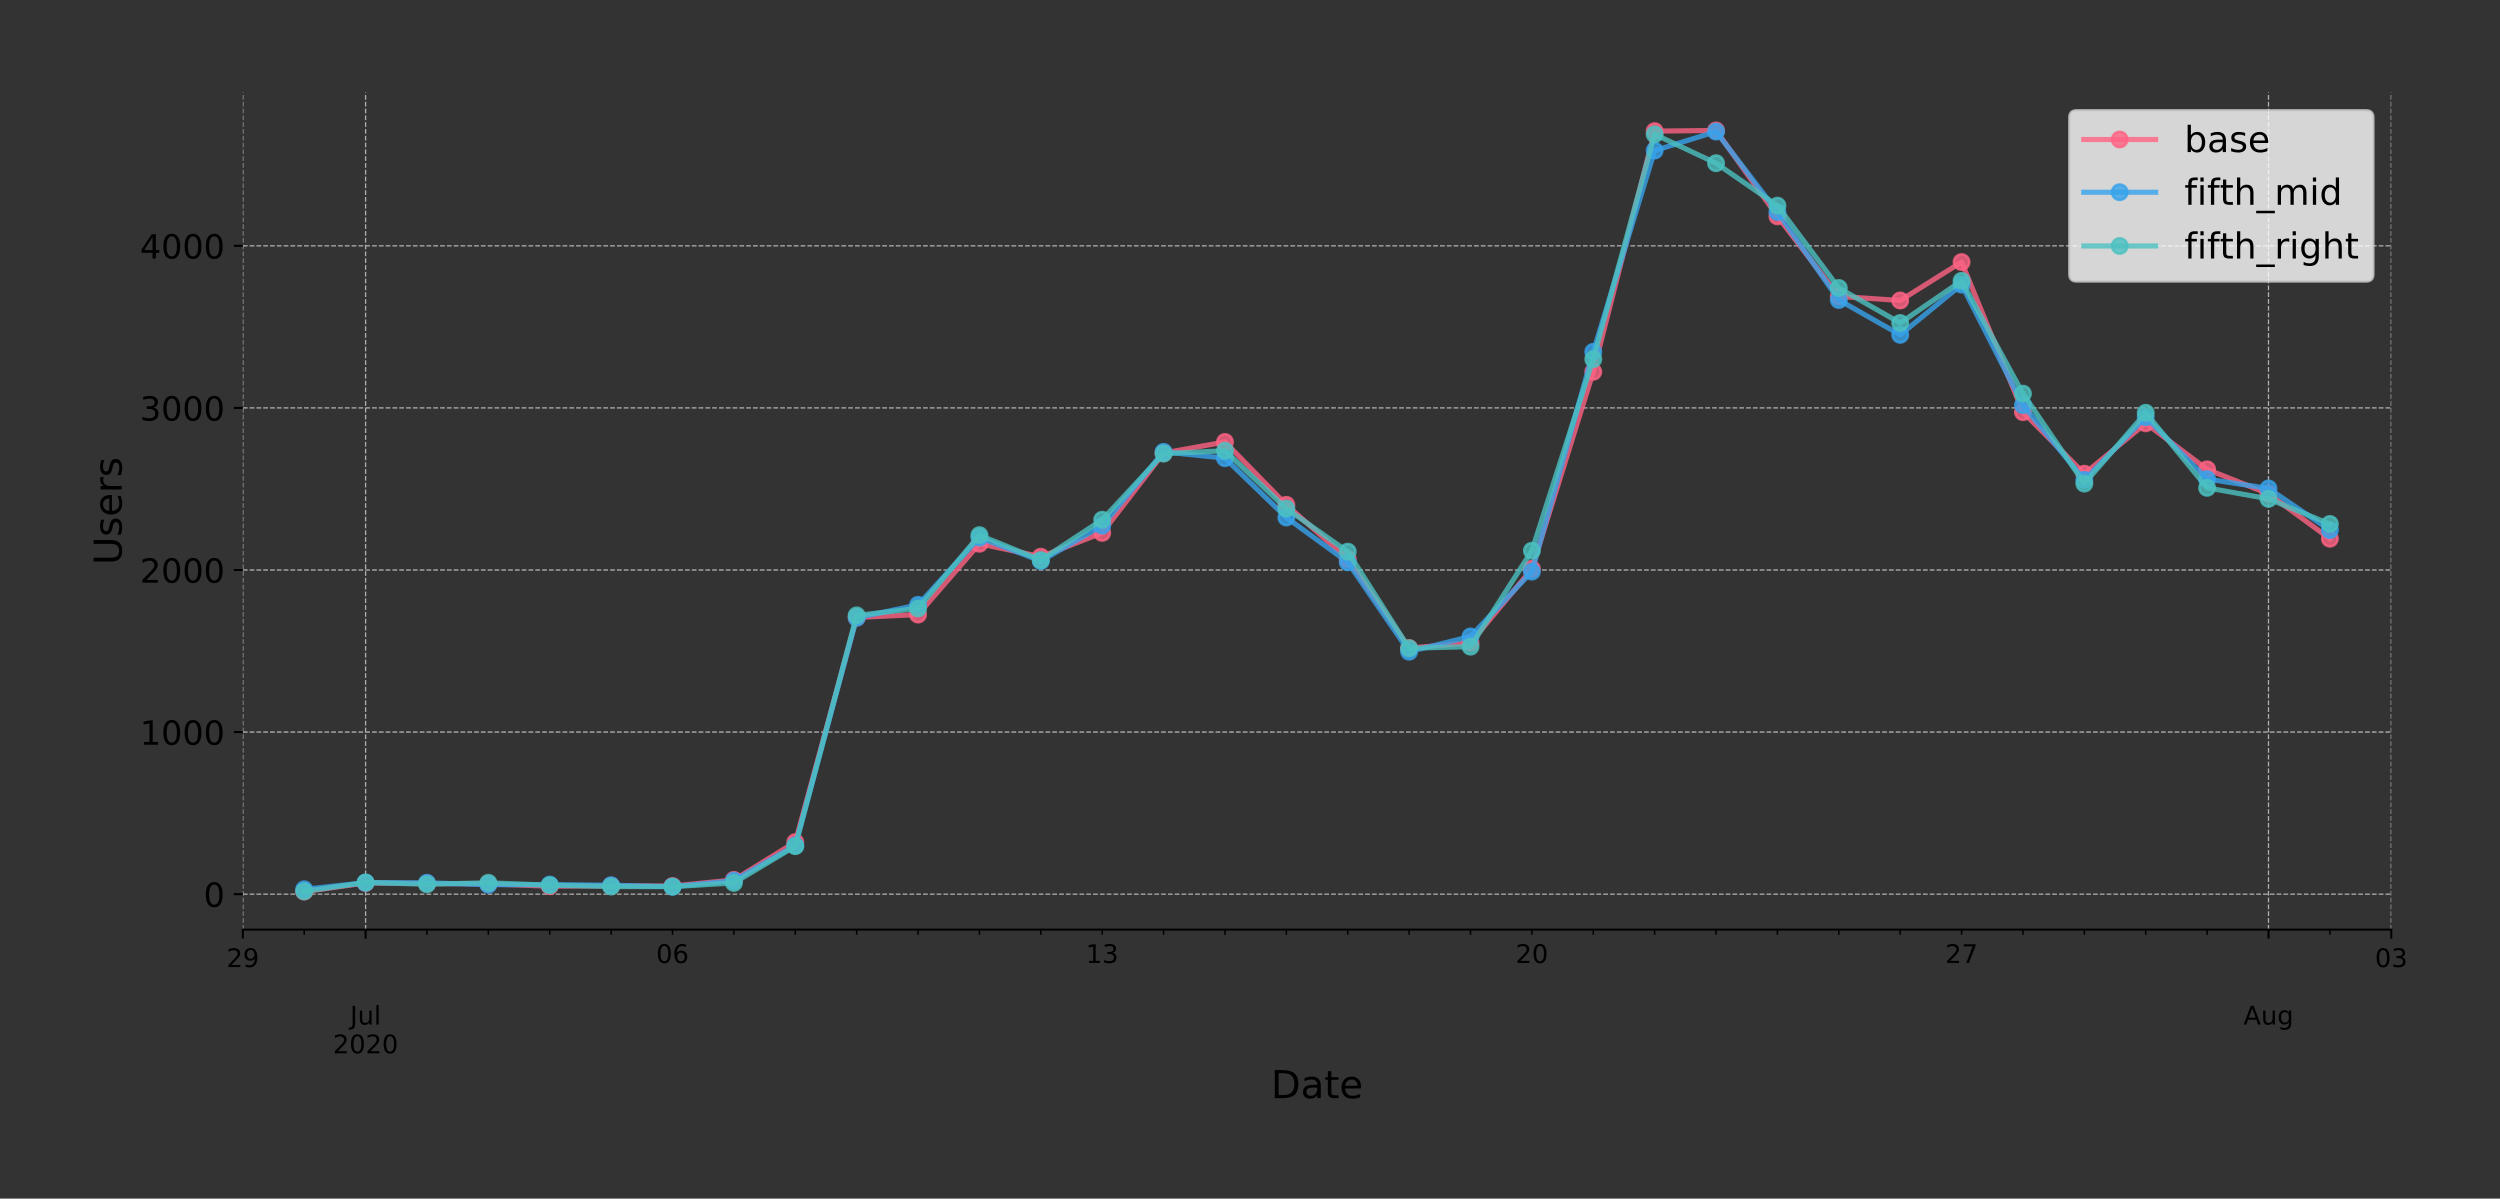 <?xml version="1.0" encoding="utf-8" standalone="no"?>
<!DOCTYPE svg PUBLIC "-//W3C//DTD SVG 1.1//EN"
  "http://www.w3.org/Graphics/SVG/1.1/DTD/svg11.dtd">
<!-- Created with matplotlib (https://matplotlib.org/) -->
<svg height="466.949pt" version="1.1" viewBox="0 0 973.965 466.949" width="973.965pt" xmlns="http://www.w3.org/2000/svg" xmlns:xlink="http://www.w3.org/1999/xlink">
 <rect x="0" y="0" width="973.965" height="466.949" fill="#333333" stroke="none"/>
 <defs>
  <style type="text/css">
*{stroke-linecap:butt;stroke-linejoin:round;}
  </style>
 </defs>
 <g id="figure_1">
  <g id="patch_1">
   <path d="M 0 466.949 
L 973.965 466.949 
L 973.965 0 
L 0 0 
z
" style="fill:none;"/>
  </g>
  <g id="axes_1">
   <g id="patch_2">
    <path d="M 94.602 362.16 
L 931.602 362.16 
L 931.602 36 
L 94.602 36 
z
" style="fill:none;"/>
   </g>
   <g id="matplotlib.axis_1">
    <g id="xtick_1">
     <g id="line2d_1">
      <path clip-path="url(#p061f760176)" d="M 94.602 362.16 
L 94.602 36 
" style="fill:none;stroke:#b0b0b0;stroke-dasharray:1.85,0.8;stroke-dashoffset:0;stroke-width:0.5;"/>
     </g>
     <g id="line2d_2">
      <defs>
       <path d="M 0 0 
L 0 3.5 
" id="m04ab3472c4" style="stroke:#000000;stroke-width:0.8;"/>
      </defs>
      <g>
       <use style="stroke:#000000;stroke-width:0.8;" x="94.602" xlink:href="#m04ab3472c4" y="362.16"/>
      </g>
     </g>
     <g id="text_1">
      <!-- 29 -->
      <defs>
       <path d="M 19.188 8.297 
L 53.609 8.297 
L 53.609 0 
L 7.328 0 
L 7.328 8.297 
Q 12.938 14.109 22.625 23.891 
Q 32.328 33.688 34.812 36.531 
Q 39.547 41.844 41.422 45.531 
Q 43.312 49.219 43.312 52.781 
Q 43.312 58.594 39.234 62.25 
Q 35.156 65.922 28.609 65.922 
Q 23.969 65.922 18.812 64.312 
Q 13.672 62.703 7.812 59.422 
L 7.812 69.391 
Q 13.766 71.781 18.938 73 
Q 24.125 74.219 28.422 74.219 
Q 39.75 74.219 46.484 68.547 
Q 53.219 62.891 53.219 53.422 
Q 53.219 48.922 51.531 44.891 
Q 49.859 40.875 45.406 35.406 
Q 44.188 33.984 37.641 27.219 
Q 31.109 20.453 19.188 8.297 
z
" id="DejaVuSans-50"/>
       <path d="M 10.984 1.516 
L 10.984 10.5 
Q 14.703 8.734 18.5 7.812 
Q 22.312 6.891 25.984 6.891 
Q 35.75 6.891 40.891 13.453 
Q 46.047 20.016 46.781 33.406 
Q 43.953 29.203 39.594 26.953 
Q 35.25 24.703 29.984 24.703 
Q 19.047 24.703 12.672 31.312 
Q 6.297 37.938 6.297 49.422 
Q 6.297 60.641 12.938 67.422 
Q 19.578 74.219 30.609 74.219 
Q 43.266 74.219 49.922 64.516 
Q 56.594 54.828 56.594 36.375 
Q 56.594 19.141 48.406 8.859 
Q 40.234 -1.422 26.422 -1.422 
Q 22.703 -1.422 18.891 -0.688 
Q 15.094 0.047 10.984 1.516 
z
M 30.609 32.422 
Q 37.25 32.422 41.125 36.953 
Q 45.016 41.5 45.016 49.422 
Q 45.016 57.281 41.125 61.844 
Q 37.25 66.406 30.609 66.406 
Q 23.969 66.406 20.094 61.844 
Q 16.219 57.281 16.219 49.422 
Q 16.219 41.5 20.094 36.953 
Q 23.969 32.422 30.609 32.422 
z
" id="DejaVuSans-57"/>
      </defs>
      <g transform="translate(88.24 376.758)scale(0.1 -0.1)">
       <use xlink:href="#DejaVuSans-50"/>
       <use x="63.623" xlink:href="#DejaVuSans-57"/>
      </g>
     </g>
    </g>
    <g id="xtick_2">
     <g id="line2d_3">
      <path clip-path="url(#p061f760176)" d="M 142.431 362.16 
L 142.431 36 
" style="fill:none;stroke:#b0b0b0;stroke-dasharray:1.85,0.8;stroke-dashoffset:0;stroke-width:0.5;"/>
     </g>
     <g id="line2d_4">
      <g>
       <use style="stroke:#000000;stroke-width:0.8;" x="142.431" xlink:href="#m04ab3472c4" y="362.16"/>
      </g>
     </g>
     <g id="text_2">
      <!--  -->
      <g transform="translate(142.431 376.758)scale(0.1 -0.1)"/>
      <!--  -->
      <g transform="translate(142.431 387.956)scale(0.1 -0.1)"/>
      <!-- Jul -->
      <defs>
       <path d="M 9.812 72.906 
L 19.672 72.906 
L 19.672 5.078 
Q 19.672 -8.109 14.672 -14.062 
Q 9.672 -20.016 -1.422 -20.016 
L -5.172 -20.016 
L -5.172 -11.719 
L -2.094 -11.719 
Q 4.438 -11.719 7.125 -8.047 
Q 9.812 -4.391 9.812 5.078 
z
" id="DejaVuSans-74"/>
       <path d="M 8.5 21.578 
L 8.5 54.688 
L 17.484 54.688 
L 17.484 21.922 
Q 17.484 14.156 20.5 10.266 
Q 23.531 6.391 29.594 6.391 
Q 36.859 6.391 41.078 11.031 
Q 45.312 15.672 45.312 23.688 
L 45.312 54.688 
L 54.297 54.688 
L 54.297 0 
L 45.312 0 
L 45.312 8.406 
Q 42.047 3.422 37.719 1 
Q 33.406 -1.422 27.688 -1.422 
Q 18.266 -1.422 13.375 4.438 
Q 8.5 10.297 8.5 21.578 
z
M 31.109 56 
z
" id="DejaVuSans-117"/>
       <path d="M 9.422 75.984 
L 18.406 75.984 
L 18.406 0 
L 9.422 0 
z
" id="DejaVuSans-108"/>
      </defs>
      <g transform="translate(136.398 399.154)scale(0.1 -0.1)">
       <use xlink:href="#DejaVuSans-74"/>
       <use x="29.492" xlink:href="#DejaVuSans-117"/>
       <use x="92.871" xlink:href="#DejaVuSans-108"/>
      </g>
      <!-- 2020 -->
      <defs>
       <path d="M 31.781 66.406 
Q 24.172 66.406 20.328 58.906 
Q 16.5 51.422 16.5 36.375 
Q 16.5 21.391 20.328 13.891 
Q 24.172 6.391 31.781 6.391 
Q 39.453 6.391 43.281 13.891 
Q 47.125 21.391 47.125 36.375 
Q 47.125 51.422 43.281 58.906 
Q 39.453 66.406 31.781 66.406 
z
M 31.781 74.219 
Q 44.047 74.219 50.516 64.516 
Q 56.984 54.828 56.984 36.375 
Q 56.984 17.969 50.516 8.266 
Q 44.047 -1.422 31.781 -1.422 
Q 19.531 -1.422 13.062 8.266 
Q 6.594 17.969 6.594 36.375 
Q 6.594 54.828 13.062 64.516 
Q 19.531 74.219 31.781 74.219 
z
" id="DejaVuSans-48"/>
      </defs>
      <g transform="translate(129.706 410.352)scale(0.1 -0.1)">
       <use xlink:href="#DejaVuSans-50"/>
       <use x="63.623" xlink:href="#DejaVuSans-48"/>
       <use x="127.246" xlink:href="#DejaVuSans-50"/>
       <use x="190.869" xlink:href="#DejaVuSans-48"/>
      </g>
     </g>
    </g>
    <g id="xtick_3">
     <g id="line2d_5">
      <path clip-path="url(#p061f760176)" d="M 883.774 362.16 
L 883.774 36 
" style="fill:none;stroke:#b0b0b0;stroke-dasharray:1.85,0.8;stroke-dashoffset:0;stroke-width:0.5;"/>
     </g>
     <g id="line2d_6">
      <g>
       <use style="stroke:#000000;stroke-width:0.8;" x="883.774" xlink:href="#m04ab3472c4" y="362.16"/>
      </g>
     </g>
     <g id="text_3">
      <!--  -->
      <g transform="translate(883.774 376.758)scale(0.1 -0.1)"/>
      <!--  -->
      <g transform="translate(883.774 387.956)scale(0.1 -0.1)"/>
      <!-- Aug -->
      <defs>
       <path d="M 34.188 63.188 
L 20.797 26.906 
L 47.609 26.906 
z
M 28.609 72.906 
L 39.797 72.906 
L 67.578 0 
L 57.328 0 
L 50.688 18.703 
L 17.828 18.703 
L 11.188 0 
L 0.781 0 
z
" id="DejaVuSans-65"/>
       <path d="M 45.406 27.984 
Q 45.406 37.75 41.375 43.109 
Q 37.359 48.484 30.078 48.484 
Q 22.859 48.484 18.828 43.109 
Q 14.797 37.75 14.797 27.984 
Q 14.797 18.266 18.828 12.891 
Q 22.859 7.516 30.078 7.516 
Q 37.359 7.516 41.375 12.891 
Q 45.406 18.266 45.406 27.984 
z
M 54.391 6.781 
Q 54.391 -7.172 48.188 -13.984 
Q 42 -20.797 29.203 -20.797 
Q 24.469 -20.797 20.266 -20.094 
Q 16.062 -19.391 12.109 -17.922 
L 12.109 -9.188 
Q 16.062 -11.328 19.922 -12.344 
Q 23.781 -13.375 27.781 -13.375 
Q 36.625 -13.375 41.016 -8.766 
Q 45.406 -4.156 45.406 5.172 
L 45.406 9.625 
Q 42.625 4.781 38.281 2.391 
Q 33.938 0 27.875 0 
Q 17.828 0 11.672 7.656 
Q 5.516 15.328 5.516 27.984 
Q 5.516 40.672 11.672 48.328 
Q 17.828 56 27.875 56 
Q 33.938 56 38.281 53.609 
Q 42.625 51.219 45.406 46.391 
L 45.406 54.688 
L 54.391 54.688 
z
" id="DejaVuSans-103"/>
      </defs>
      <g transform="translate(874.01 399.154)scale(0.1 -0.1)">
       <use xlink:href="#DejaVuSans-65"/>
       <use x="68.408" xlink:href="#DejaVuSans-117"/>
       <use x="131.787" xlink:href="#DejaVuSans-103"/>
      </g>
     </g>
    </g>
    <g id="xtick_4">
     <g id="line2d_7">
      <path clip-path="url(#p061f760176)" d="M 931.602 362.16 
L 931.602 36 
" style="fill:none;stroke:#b0b0b0;stroke-dasharray:1.85,0.8;stroke-dashoffset:0;stroke-width:0.5;"/>
     </g>
     <g id="line2d_8">
      <g>
       <use style="stroke:#000000;stroke-width:0.8;" x="931.602" xlink:href="#m04ab3472c4" y="362.16"/>
      </g>
     </g>
     <g id="text_4">
      <!-- 03 -->
      <defs>
       <path d="M 40.578 39.312 
Q 47.656 37.797 51.625 33 
Q 55.609 28.219 55.609 21.188 
Q 55.609 10.406 48.188 4.484 
Q 40.766 -1.422 27.094 -1.422 
Q 22.516 -1.422 17.656 -0.516 
Q 12.797 0.391 7.625 2.203 
L 7.625 11.719 
Q 11.719 9.328 16.594 8.109 
Q 21.484 6.891 26.812 6.891 
Q 36.078 6.891 40.938 10.547 
Q 45.797 14.203 45.797 21.188 
Q 45.797 27.641 41.281 31.266 
Q 36.766 34.906 28.719 34.906 
L 20.219 34.906 
L 20.219 43.016 
L 29.109 43.016 
Q 36.375 43.016 40.234 45.922 
Q 44.094 48.828 44.094 54.297 
Q 44.094 59.906 40.109 62.906 
Q 36.141 65.922 28.719 65.922 
Q 24.656 65.922 20.016 65.031 
Q 15.375 64.156 9.812 62.312 
L 9.812 71.094 
Q 15.438 72.656 20.344 73.438 
Q 25.25 74.219 29.594 74.219 
Q 40.828 74.219 47.359 69.109 
Q 53.906 64.016 53.906 55.328 
Q 53.906 49.266 50.438 45.094 
Q 46.969 40.922 40.578 39.312 
z
" id="DejaVuSans-51"/>
      </defs>
      <g transform="translate(925.24 376.758)scale(0.1 -0.1)">
       <use xlink:href="#DejaVuSans-48"/>
       <use x="63.623" xlink:href="#DejaVuSans-51"/>
      </g>
     </g>
    </g>
    <g id="xtick_5">
     <g id="line2d_9">
      <defs>
       <path d="M 0 0 
L 0 2 
" id="m3098c737d5" style="stroke:#000000;stroke-width:0.6;"/>
      </defs>
      <g>
       <use style="stroke:#000000;stroke-width:0.6;" x="118.516" xlink:href="#m3098c737d5" y="362.16"/>
      </g>
     </g>
    </g>
    <g id="xtick_6">
     <g id="line2d_10">
      <g>
       <use style="stroke:#000000;stroke-width:0.6;" x="166.345" xlink:href="#m3098c737d5" y="362.16"/>
      </g>
     </g>
    </g>
    <g id="xtick_7">
     <g id="line2d_11">
      <g>
       <use style="stroke:#000000;stroke-width:0.6;" x="190.259" xlink:href="#m3098c737d5" y="362.16"/>
      </g>
     </g>
    </g>
    <g id="xtick_8">
     <g id="line2d_12">
      <g>
       <use style="stroke:#000000;stroke-width:0.6;" x="214.174" xlink:href="#m3098c737d5" y="362.16"/>
      </g>
     </g>
    </g>
    <g id="xtick_9">
     <g id="line2d_13">
      <g>
       <use style="stroke:#000000;stroke-width:0.6;" x="238.088" xlink:href="#m3098c737d5" y="362.16"/>
      </g>
     </g>
    </g>
    <g id="xtick_10">
     <g id="line2d_14">
      <g>
       <use style="stroke:#000000;stroke-width:0.6;" x="262.002" xlink:href="#m3098c737d5" y="362.16"/>
      </g>
     </g>
     <g id="text_5">
      <!-- 06 -->
      <defs>
       <path d="M 33.016 40.375 
Q 26.375 40.375 22.484 35.828 
Q 18.609 31.297 18.609 23.391 
Q 18.609 15.531 22.484 10.953 
Q 26.375 6.391 33.016 6.391 
Q 39.656 6.391 43.531 10.953 
Q 47.406 15.531 47.406 23.391 
Q 47.406 31.297 43.531 35.828 
Q 39.656 40.375 33.016 40.375 
z
M 52.594 71.297 
L 52.594 62.312 
Q 48.875 64.062 45.094 64.984 
Q 41.312 65.922 37.594 65.922 
Q 27.828 65.922 22.672 59.328 
Q 17.531 52.734 16.797 39.406 
Q 19.672 43.656 24.016 45.922 
Q 28.375 48.188 33.594 48.188 
Q 44.578 48.188 50.953 41.516 
Q 57.328 34.859 57.328 23.391 
Q 57.328 12.156 50.688 5.359 
Q 44.047 -1.422 33.016 -1.422 
Q 20.359 -1.422 13.672 8.266 
Q 6.984 17.969 6.984 36.375 
Q 6.984 53.656 15.188 63.938 
Q 23.391 74.219 37.203 74.219 
Q 40.922 74.219 44.703 73.484 
Q 48.484 72.75 52.594 71.297 
z
" id="DejaVuSans-54"/>
      </defs>
      <g transform="translate(255.64 375.158)scale(0.1 -0.1)">
       <use xlink:href="#DejaVuSans-48"/>
       <use x="63.623" xlink:href="#DejaVuSans-54"/>
      </g>
     </g>
    </g>
    <g id="xtick_11">
     <g id="line2d_15">
      <g>
       <use style="stroke:#000000;stroke-width:0.6;" x="285.916" xlink:href="#m3098c737d5" y="362.16"/>
      </g>
     </g>
    </g>
    <g id="xtick_12">
     <g id="line2d_16">
      <g>
       <use style="stroke:#000000;stroke-width:0.6;" x="309.831" xlink:href="#m3098c737d5" y="362.16"/>
      </g>
     </g>
    </g>
    <g id="xtick_13">
     <g id="line2d_17">
      <g>
       <use style="stroke:#000000;stroke-width:0.6;" x="333.745" xlink:href="#m3098c737d5" y="362.16"/>
      </g>
     </g>
    </g>
    <g id="xtick_14">
     <g id="line2d_18">
      <g>
       <use style="stroke:#000000;stroke-width:0.6;" x="357.659" xlink:href="#m3098c737d5" y="362.16"/>
      </g>
     </g>
    </g>
    <g id="xtick_15">
     <g id="line2d_19">
      <g>
       <use style="stroke:#000000;stroke-width:0.6;" x="381.574" xlink:href="#m3098c737d5" y="362.16"/>
      </g>
     </g>
    </g>
    <g id="xtick_16">
     <g id="line2d_20">
      <g>
       <use style="stroke:#000000;stroke-width:0.6;" x="405.488" xlink:href="#m3098c737d5" y="362.16"/>
      </g>
     </g>
    </g>
    <g id="xtick_17">
     <g id="line2d_21">
      <g>
       <use style="stroke:#000000;stroke-width:0.6;" x="429.402" xlink:href="#m3098c737d5" y="362.16"/>
      </g>
     </g>
     <g id="text_6">
      <!-- 13 -->
      <defs>
       <path d="M 12.406 8.297 
L 28.516 8.297 
L 28.516 63.922 
L 10.984 60.406 
L 10.984 69.391 
L 28.422 72.906 
L 38.281 72.906 
L 38.281 8.297 
L 54.391 8.297 
L 54.391 0 
L 12.406 0 
z
" id="DejaVuSans-49"/>
      </defs>
      <g transform="translate(423.04 375.158)scale(0.1 -0.1)">
       <use xlink:href="#DejaVuSans-49"/>
       <use x="63.623" xlink:href="#DejaVuSans-51"/>
      </g>
     </g>
    </g>
    <g id="xtick_18">
     <g id="line2d_22">
      <g>
       <use style="stroke:#000000;stroke-width:0.6;" x="453.316" xlink:href="#m3098c737d5" y="362.16"/>
      </g>
     </g>
    </g>
    <g id="xtick_19">
     <g id="line2d_23">
      <g>
       <use style="stroke:#000000;stroke-width:0.6;" x="477.231" xlink:href="#m3098c737d5" y="362.16"/>
      </g>
     </g>
    </g>
    <g id="xtick_20">
     <g id="line2d_24">
      <g>
       <use style="stroke:#000000;stroke-width:0.6;" x="501.145" xlink:href="#m3098c737d5" y="362.16"/>
      </g>
     </g>
    </g>
    <g id="xtick_21">
     <g id="line2d_25">
      <g>
       <use style="stroke:#000000;stroke-width:0.6;" x="525.059" xlink:href="#m3098c737d5" y="362.16"/>
      </g>
     </g>
    </g>
    <g id="xtick_22">
     <g id="line2d_26">
      <g>
       <use style="stroke:#000000;stroke-width:0.6;" x="548.974" xlink:href="#m3098c737d5" y="362.16"/>
      </g>
     </g>
    </g>
    <g id="xtick_23">
     <g id="line2d_27">
      <g>
       <use style="stroke:#000000;stroke-width:0.6;" x="572.888" xlink:href="#m3098c737d5" y="362.16"/>
      </g>
     </g>
    </g>
    <g id="xtick_24">
     <g id="line2d_28">
      <g>
       <use style="stroke:#000000;stroke-width:0.6;" x="596.802" xlink:href="#m3098c737d5" y="362.16"/>
      </g>
     </g>
     <g id="text_7">
      <!-- 20 -->
      <g transform="translate(590.44 375.158)scale(0.1 -0.1)">
       <use xlink:href="#DejaVuSans-50"/>
       <use x="63.623" xlink:href="#DejaVuSans-48"/>
      </g>
     </g>
    </g>
    <g id="xtick_25">
     <g id="line2d_29">
      <g>
       <use style="stroke:#000000;stroke-width:0.6;" x="620.716" xlink:href="#m3098c737d5" y="362.16"/>
      </g>
     </g>
    </g>
    <g id="xtick_26">
     <g id="line2d_30">
      <g>
       <use style="stroke:#000000;stroke-width:0.6;" x="644.631" xlink:href="#m3098c737d5" y="362.16"/>
      </g>
     </g>
    </g>
    <g id="xtick_27">
     <g id="line2d_31">
      <g>
       <use style="stroke:#000000;stroke-width:0.6;" x="668.545" xlink:href="#m3098c737d5" y="362.16"/>
      </g>
     </g>
    </g>
    <g id="xtick_28">
     <g id="line2d_32">
      <g>
       <use style="stroke:#000000;stroke-width:0.6;" x="692.459" xlink:href="#m3098c737d5" y="362.16"/>
      </g>
     </g>
    </g>
    <g id="xtick_29">
     <g id="line2d_33">
      <g>
       <use style="stroke:#000000;stroke-width:0.6;" x="716.374" xlink:href="#m3098c737d5" y="362.16"/>
      </g>
     </g>
    </g>
    <g id="xtick_30">
     <g id="line2d_34">
      <g>
       <use style="stroke:#000000;stroke-width:0.6;" x="740.288" xlink:href="#m3098c737d5" y="362.16"/>
      </g>
     </g>
    </g>
    <g id="xtick_31">
     <g id="line2d_35">
      <g>
       <use style="stroke:#000000;stroke-width:0.6;" x="764.202" xlink:href="#m3098c737d5" y="362.16"/>
      </g>
     </g>
     <g id="text_8">
      <!-- 27 -->
      <defs>
       <path d="M 8.203 72.906 
L 55.078 72.906 
L 55.078 68.703 
L 28.609 0 
L 18.312 0 
L 43.219 64.594 
L 8.203 64.594 
z
" id="DejaVuSans-55"/>
      </defs>
      <g transform="translate(757.84 375.158)scale(0.1 -0.1)">
       <use xlink:href="#DejaVuSans-50"/>
       <use x="63.623" xlink:href="#DejaVuSans-55"/>
      </g>
     </g>
    </g>
    <g id="xtick_32">
     <g id="line2d_36">
      <g>
       <use style="stroke:#000000;stroke-width:0.6;" x="788.116" xlink:href="#m3098c737d5" y="362.16"/>
      </g>
     </g>
    </g>
    <g id="xtick_33">
     <g id="line2d_37">
      <g>
       <use style="stroke:#000000;stroke-width:0.6;" x="812.031" xlink:href="#m3098c737d5" y="362.16"/>
      </g>
     </g>
    </g>
    <g id="xtick_34">
     <g id="line2d_38">
      <g>
       <use style="stroke:#000000;stroke-width:0.6;" x="835.945" xlink:href="#m3098c737d5" y="362.16"/>
      </g>
     </g>
    </g>
    <g id="xtick_35">
     <g id="line2d_39">
      <g>
       <use style="stroke:#000000;stroke-width:0.6;" x="859.859" xlink:href="#m3098c737d5" y="362.16"/>
      </g>
     </g>
    </g>
    <g id="xtick_36">
     <g id="line2d_40">
      <g>
       <use style="stroke:#000000;stroke-width:0.6;" x="907.688" xlink:href="#m3098c737d5" y="362.16"/>
      </g>
     </g>
    </g>
    <g id="text_9">
     <!-- Date -->
     <defs>
      <path d="M 19.672 64.797 
L 19.672 8.109 
L 31.594 8.109 
Q 46.688 8.109 53.688 14.938 
Q 60.688 21.781 60.688 36.531 
Q 60.688 51.172 53.688 57.984 
Q 46.688 64.797 31.594 64.797 
z
M 9.812 72.906 
L 30.078 72.906 
Q 51.266 72.906 61.172 64.094 
Q 71.094 55.281 71.094 36.531 
Q 71.094 17.672 61.125 8.828 
Q 51.172 0 30.078 0 
L 9.812 0 
z
" id="DejaVuSans-68"/>
      <path d="M 34.281 27.484 
Q 23.391 27.484 19.188 25 
Q 14.984 22.516 14.984 16.5 
Q 14.984 11.719 18.141 8.906 
Q 21.297 6.109 26.703 6.109 
Q 34.188 6.109 38.703 11.406 
Q 43.219 16.703 43.219 25.484 
L 43.219 27.484 
z
M 52.203 31.203 
L 52.203 0 
L 43.219 0 
L 43.219 8.297 
Q 40.141 3.328 35.547 0.953 
Q 30.953 -1.422 24.312 -1.422 
Q 15.922 -1.422 10.953 3.297 
Q 6 8.016 6 15.922 
Q 6 25.141 12.172 29.828 
Q 18.359 34.516 30.609 34.516 
L 43.219 34.516 
L 43.219 35.406 
Q 43.219 41.609 39.141 45 
Q 35.062 48.391 27.688 48.391 
Q 23 48.391 18.547 47.266 
Q 14.109 46.141 10.016 43.891 
L 10.016 52.203 
Q 14.938 54.109 19.578 55.047 
Q 24.219 56 28.609 56 
Q 40.484 56 46.344 49.844 
Q 52.203 43.703 52.203 31.203 
z
" id="DejaVuSans-97"/>
      <path d="M 18.312 70.219 
L 18.312 54.688 
L 36.812 54.688 
L 36.812 47.703 
L 18.312 47.703 
L 18.312 18.016 
Q 18.312 11.328 20.141 9.422 
Q 21.969 7.516 27.594 7.516 
L 36.812 7.516 
L 36.812 0 
L 27.594 0 
Q 17.188 0 13.234 3.875 
Q 9.281 7.766 9.281 18.016 
L 9.281 47.703 
L 2.688 47.703 
L 2.688 54.688 
L 9.281 54.688 
L 9.281 70.219 
z
" id="DejaVuSans-116"/>
      <path d="M 56.203 29.594 
L 56.203 25.203 
L 14.891 25.203 
Q 15.484 15.922 20.484 11.062 
Q 25.484 6.203 34.422 6.203 
Q 39.594 6.203 44.453 7.469 
Q 49.312 8.734 54.109 11.281 
L 54.109 2.781 
Q 49.266 0.734 44.188 -0.344 
Q 39.109 -1.422 33.891 -1.422 
Q 20.797 -1.422 13.156 6.188 
Q 5.516 13.812 5.516 26.812 
Q 5.516 40.234 12.766 48.109 
Q 20.016 56 32.328 56 
Q 43.359 56 49.781 48.891 
Q 56.203 41.797 56.203 29.594 
z
M 47.219 32.234 
Q 47.125 39.594 43.094 43.984 
Q 39.062 48.391 32.422 48.391 
Q 24.906 48.391 20.391 44.141 
Q 15.875 39.891 15.188 32.172 
z
" id="DejaVuSans-101"/>
     </defs>
     <g transform="translate(495.176 427.829)scale(0.15 -0.15)">
      <use xlink:href="#DejaVuSans-68"/>
      <use x="77.002" xlink:href="#DejaVuSans-97"/>
      <use x="138.281" xlink:href="#DejaVuSans-116"/>
      <use x="177.49" xlink:href="#DejaVuSans-101"/>
     </g>
    </g>
   </g>
   <g id="matplotlib.axis_2">
    <g id="ytick_1">
     <g id="line2d_41">
      <path clip-path="url(#p061f760176)" d="M 94.602 348.345 
L 931.602 348.345 
" style="fill:none;stroke:#b0b0b0;stroke-dasharray:1.85,0.8;stroke-dashoffset:0;stroke-width:0.5;"/>
     </g>
     <g id="line2d_42">
      <defs>
       <path d="M 0 0 
L -3.5 0 
" id="m658f78eb5c" style="stroke:#000000;stroke-width:0.8;"/>
      </defs>
      <g>
       <use style="stroke:#000000;stroke-width:0.8;" x="94.602" xlink:href="#m658f78eb5c" y="348.345"/>
      </g>
     </g>
     <g id="text_10">
      <!-- 0 -->
      <g transform="translate(79.331 353.284)scale(0.13 -0.13)">
       <use xlink:href="#DejaVuSans-48"/>
      </g>
     </g>
    </g>
    <g id="ytick_2">
     <g id="line2d_43">
      <path clip-path="url(#p061f760176)" d="M 94.602 285.204 
L 931.602 285.204 
" style="fill:none;stroke:#b0b0b0;stroke-dasharray:1.85,0.8;stroke-dashoffset:0;stroke-width:0.5;"/>
     </g>
     <g id="line2d_44">
      <g>
       <use style="stroke:#000000;stroke-width:0.8;" x="94.602" xlink:href="#m658f78eb5c" y="285.204"/>
      </g>
     </g>
     <g id="text_11">
      <!-- 1000 -->
      <g transform="translate(54.517 290.143)scale(0.13 -0.13)">
       <use xlink:href="#DejaVuSans-49"/>
       <use x="63.623" xlink:href="#DejaVuSans-48"/>
       <use x="127.246" xlink:href="#DejaVuSans-48"/>
       <use x="190.869" xlink:href="#DejaVuSans-48"/>
      </g>
     </g>
    </g>
    <g id="ytick_3">
     <g id="line2d_45">
      <path clip-path="url(#p061f760176)" d="M 94.602 222.063 
L 931.602 222.063 
" style="fill:none;stroke:#b0b0b0;stroke-dasharray:1.85,0.8;stroke-dashoffset:0;stroke-width:0.5;"/>
     </g>
     <g id="line2d_46">
      <g>
       <use style="stroke:#000000;stroke-width:0.8;" x="94.602" xlink:href="#m658f78eb5c" y="222.063"/>
      </g>
     </g>
     <g id="text_12">
      <!-- 2000 -->
      <g transform="translate(54.517 227.002)scale(0.13 -0.13)">
       <use xlink:href="#DejaVuSans-50"/>
       <use x="63.623" xlink:href="#DejaVuSans-48"/>
       <use x="127.246" xlink:href="#DejaVuSans-48"/>
       <use x="190.869" xlink:href="#DejaVuSans-48"/>
      </g>
     </g>
    </g>
    <g id="ytick_4">
     <g id="line2d_47">
      <path clip-path="url(#p061f760176)" d="M 94.602 158.922 
L 931.602 158.922 
" style="fill:none;stroke:#b0b0b0;stroke-dasharray:1.85,0.8;stroke-dashoffset:0;stroke-width:0.5;"/>
     </g>
     <g id="line2d_48">
      <g>
       <use style="stroke:#000000;stroke-width:0.8;" x="94.602" xlink:href="#m658f78eb5c" y="158.922"/>
      </g>
     </g>
     <g id="text_13">
      <!-- 3000 -->
      <g transform="translate(54.517 163.861)scale(0.13 -0.13)">
       <use xlink:href="#DejaVuSans-51"/>
       <use x="63.623" xlink:href="#DejaVuSans-48"/>
       <use x="127.246" xlink:href="#DejaVuSans-48"/>
       <use x="190.869" xlink:href="#DejaVuSans-48"/>
      </g>
     </g>
    </g>
    <g id="ytick_5">
     <g id="line2d_49">
      <path clip-path="url(#p061f760176)" d="M 94.602 95.782 
L 931.602 95.782 
" style="fill:none;stroke:#b0b0b0;stroke-dasharray:1.85,0.8;stroke-dashoffset:0;stroke-width:0.5;"/>
     </g>
     <g id="line2d_50">
      <g>
       <use style="stroke:#000000;stroke-width:0.8;" x="94.602" xlink:href="#m658f78eb5c" y="95.782"/>
      </g>
     </g>
     <g id="text_14">
      <!-- 4000 -->
      <defs>
       <path d="M 37.797 64.312 
L 12.891 25.391 
L 37.797 25.391 
z
M 35.203 72.906 
L 47.609 72.906 
L 47.609 25.391 
L 58.016 25.391 
L 58.016 17.188 
L 47.609 17.188 
L 47.609 0 
L 37.797 0 
L 37.797 17.188 
L 4.891 17.188 
L 4.891 26.703 
z
" id="DejaVuSans-52"/>
      </defs>
      <g transform="translate(54.517 100.721)scale(0.13 -0.13)">
       <use xlink:href="#DejaVuSans-52"/>
       <use x="63.623" xlink:href="#DejaVuSans-48"/>
       <use x="127.246" xlink:href="#DejaVuSans-48"/>
       <use x="190.869" xlink:href="#DejaVuSans-48"/>
      </g>
     </g>
    </g>
    <g id="text_15">
     <!-- Users -->
     <defs>
      <path d="M 8.688 72.906 
L 18.609 72.906 
L 18.609 28.609 
Q 18.609 16.891 22.844 11.734 
Q 27.094 6.594 36.625 6.594 
Q 46.094 6.594 50.344 11.734 
Q 54.594 16.891 54.594 28.609 
L 54.594 72.906 
L 64.5 72.906 
L 64.5 27.391 
Q 64.5 13.141 57.438 5.859 
Q 50.391 -1.422 36.625 -1.422 
Q 22.797 -1.422 15.734 5.859 
Q 8.688 13.141 8.688 27.391 
z
" id="DejaVuSans-85"/>
      <path d="M 44.281 53.078 
L 44.281 44.578 
Q 40.484 46.531 36.375 47.5 
Q 32.281 48.484 27.875 48.484 
Q 21.188 48.484 17.844 46.438 
Q 14.5 44.391 14.5 40.281 
Q 14.5 37.156 16.891 35.375 
Q 19.281 33.594 26.516 31.984 
L 29.594 31.297 
Q 39.156 29.25 43.188 25.516 
Q 47.219 21.781 47.219 15.094 
Q 47.219 7.469 41.188 3.016 
Q 35.156 -1.422 24.609 -1.422 
Q 20.219 -1.422 15.453 -0.562 
Q 10.688 0.297 5.422 2 
L 5.422 11.281 
Q 10.406 8.688 15.234 7.391 
Q 20.062 6.109 24.812 6.109 
Q 31.156 6.109 34.562 8.281 
Q 37.984 10.453 37.984 14.406 
Q 37.984 18.062 35.516 20.016 
Q 33.062 21.969 24.703 23.781 
L 21.578 24.516 
Q 13.234 26.266 9.516 29.906 
Q 5.812 33.547 5.812 39.891 
Q 5.812 47.609 11.281 51.797 
Q 16.75 56 26.812 56 
Q 31.781 56 36.172 55.266 
Q 40.578 54.547 44.281 53.078 
z
" id="DejaVuSans-115"/>
      <path d="M 41.109 46.297 
Q 39.594 47.172 37.812 47.578 
Q 36.031 48 33.891 48 
Q 26.266 48 22.188 43.047 
Q 18.109 38.094 18.109 28.812 
L 18.109 0 
L 9.078 0 
L 9.078 54.688 
L 18.109 54.688 
L 18.109 46.188 
Q 20.953 51.172 25.484 53.578 
Q 30.031 56 36.531 56 
Q 37.453 56 38.578 55.875 
Q 39.703 55.766 41.062 55.516 
z
" id="DejaVuSans-114"/>
     </defs>
     <g transform="translate(47.398 220.081)rotate(-90)scale(0.15 -0.15)">
      <use xlink:href="#DejaVuSans-85"/>
      <use x="73.193" xlink:href="#DejaVuSans-115"/>
      <use x="125.293" xlink:href="#DejaVuSans-101"/>
      <use x="186.816" xlink:href="#DejaVuSans-114"/>
      <use x="227.93" xlink:href="#DejaVuSans-115"/>
     </g>
    </g>
   </g>
   <g id="line2d_51">
    <path clip-path="url(#p061f760176)" d="M 118.516 347.335 
L 142.431 343.988 
L 166.345 344.178 
L 190.259 344.367 
L 214.174 345.251 
L 238.088 345.061 
L 262.002 345.188 
L 285.916 342.788 
L 309.831 328.077 
L 333.745 240.563 
L 357.659 239.427 
L 381.574 211.834 
L 405.488 216.886 
L 429.402 207.604 
L 453.316 176.476 
L 477.231 172.182 
L 501.145 196.681 
L 525.059 217.77 
L 548.974 252.497 
L 572.888 250.413 
L 596.802 221.621 
L 620.716 144.842 
L 644.631 51.078 
L 668.545 50.825 
L 692.459 84.29 
L 716.374 115.482 
L 740.288 117.06 
L 764.202 102.096 
L 788.116 160.564 
L 812.031 184.558 
L 835.945 164.921 
L 859.859 182.853 
L 883.774 192.387 
L 907.688 209.877 
" style="fill:none;stroke:#ff6384;stroke-linecap:square;stroke-opacity:0.8;stroke-width:2;"/>
    <defs>
     <path d="M 0 3 
C 0.796 3 1.559 2.684 2.121 2.121 
C 2.684 1.559 3 0.796 3 0 
C 3 -0.796 2.684 -1.559 2.121 -2.121 
C 1.559 -2.684 0.796 -3 0 -3 
C -0.796 -3 -1.559 -2.684 -2.121 -2.121 
C -2.684 -1.559 -3 -0.796 -3 0 
C -3 0.796 -2.684 1.559 -2.121 2.121 
C -1.559 2.684 -0.796 3 0 3 
z
" id="mde4fc9c858" style="stroke:#ff6384;stroke-opacity:0.8;"/>
    </defs>
    <g clip-path="url(#p061f760176)">
     <use style="fill:#ff6384;fill-opacity:0.8;stroke:#ff6384;stroke-opacity:0.8;" x="118.516" xlink:href="#mde4fc9c858" y="347.335"/>
     <use style="fill:#ff6384;fill-opacity:0.8;stroke:#ff6384;stroke-opacity:0.8;" x="142.431" xlink:href="#mde4fc9c858" y="343.988"/>
     <use style="fill:#ff6384;fill-opacity:0.8;stroke:#ff6384;stroke-opacity:0.8;" x="166.345" xlink:href="#mde4fc9c858" y="344.178"/>
     <use style="fill:#ff6384;fill-opacity:0.8;stroke:#ff6384;stroke-opacity:0.8;" x="190.259" xlink:href="#mde4fc9c858" y="344.367"/>
     <use style="fill:#ff6384;fill-opacity:0.8;stroke:#ff6384;stroke-opacity:0.8;" x="214.174" xlink:href="#mde4fc9c858" y="345.251"/>
     <use style="fill:#ff6384;fill-opacity:0.8;stroke:#ff6384;stroke-opacity:0.8;" x="238.088" xlink:href="#mde4fc9c858" y="345.061"/>
     <use style="fill:#ff6384;fill-opacity:0.8;stroke:#ff6384;stroke-opacity:0.8;" x="262.002" xlink:href="#mde4fc9c858" y="345.188"/>
     <use style="fill:#ff6384;fill-opacity:0.8;stroke:#ff6384;stroke-opacity:0.8;" x="285.916" xlink:href="#mde4fc9c858" y="342.788"/>
     <use style="fill:#ff6384;fill-opacity:0.8;stroke:#ff6384;stroke-opacity:0.8;" x="309.831" xlink:href="#mde4fc9c858" y="328.077"/>
     <use style="fill:#ff6384;fill-opacity:0.8;stroke:#ff6384;stroke-opacity:0.8;" x="333.745" xlink:href="#mde4fc9c858" y="240.563"/>
     <use style="fill:#ff6384;fill-opacity:0.8;stroke:#ff6384;stroke-opacity:0.8;" x="357.659" xlink:href="#mde4fc9c858" y="239.427"/>
     <use style="fill:#ff6384;fill-opacity:0.8;stroke:#ff6384;stroke-opacity:0.8;" x="381.574" xlink:href="#mde4fc9c858" y="211.834"/>
     <use style="fill:#ff6384;fill-opacity:0.8;stroke:#ff6384;stroke-opacity:0.8;" x="405.488" xlink:href="#mde4fc9c858" y="216.886"/>
     <use style="fill:#ff6384;fill-opacity:0.8;stroke:#ff6384;stroke-opacity:0.8;" x="429.402" xlink:href="#mde4fc9c858" y="207.604"/>
     <use style="fill:#ff6384;fill-opacity:0.8;stroke:#ff6384;stroke-opacity:0.8;" x="453.316" xlink:href="#mde4fc9c858" y="176.476"/>
     <use style="fill:#ff6384;fill-opacity:0.8;stroke:#ff6384;stroke-opacity:0.8;" x="477.231" xlink:href="#mde4fc9c858" y="172.182"/>
     <use style="fill:#ff6384;fill-opacity:0.8;stroke:#ff6384;stroke-opacity:0.8;" x="501.145" xlink:href="#mde4fc9c858" y="196.681"/>
     <use style="fill:#ff6384;fill-opacity:0.8;stroke:#ff6384;stroke-opacity:0.8;" x="525.059" xlink:href="#mde4fc9c858" y="217.77"/>
     <use style="fill:#ff6384;fill-opacity:0.8;stroke:#ff6384;stroke-opacity:0.8;" x="548.974" xlink:href="#mde4fc9c858" y="252.497"/>
     <use style="fill:#ff6384;fill-opacity:0.8;stroke:#ff6384;stroke-opacity:0.8;" x="572.888" xlink:href="#mde4fc9c858" y="250.413"/>
     <use style="fill:#ff6384;fill-opacity:0.8;stroke:#ff6384;stroke-opacity:0.8;" x="596.802" xlink:href="#mde4fc9c858" y="221.621"/>
     <use style="fill:#ff6384;fill-opacity:0.8;stroke:#ff6384;stroke-opacity:0.8;" x="620.716" xlink:href="#mde4fc9c858" y="144.842"/>
     <use style="fill:#ff6384;fill-opacity:0.8;stroke:#ff6384;stroke-opacity:0.8;" x="644.631" xlink:href="#mde4fc9c858" y="51.078"/>
     <use style="fill:#ff6384;fill-opacity:0.8;stroke:#ff6384;stroke-opacity:0.8;" x="668.545" xlink:href="#mde4fc9c858" y="50.825"/>
     <use style="fill:#ff6384;fill-opacity:0.8;stroke:#ff6384;stroke-opacity:0.8;" x="692.459" xlink:href="#mde4fc9c858" y="84.29"/>
     <use style="fill:#ff6384;fill-opacity:0.8;stroke:#ff6384;stroke-opacity:0.8;" x="716.374" xlink:href="#mde4fc9c858" y="115.482"/>
     <use style="fill:#ff6384;fill-opacity:0.8;stroke:#ff6384;stroke-opacity:0.8;" x="740.288" xlink:href="#mde4fc9c858" y="117.06"/>
     <use style="fill:#ff6384;fill-opacity:0.8;stroke:#ff6384;stroke-opacity:0.8;" x="764.202" xlink:href="#mde4fc9c858" y="102.096"/>
     <use style="fill:#ff6384;fill-opacity:0.8;stroke:#ff6384;stroke-opacity:0.8;" x="788.116" xlink:href="#mde4fc9c858" y="160.564"/>
     <use style="fill:#ff6384;fill-opacity:0.8;stroke:#ff6384;stroke-opacity:0.8;" x="812.031" xlink:href="#mde4fc9c858" y="184.558"/>
     <use style="fill:#ff6384;fill-opacity:0.8;stroke:#ff6384;stroke-opacity:0.8;" x="835.945" xlink:href="#mde4fc9c858" y="164.921"/>
     <use style="fill:#ff6384;fill-opacity:0.8;stroke:#ff6384;stroke-opacity:0.8;" x="859.859" xlink:href="#mde4fc9c858" y="182.853"/>
     <use style="fill:#ff6384;fill-opacity:0.8;stroke:#ff6384;stroke-opacity:0.8;" x="883.774" xlink:href="#mde4fc9c858" y="192.387"/>
     <use style="fill:#ff6384;fill-opacity:0.8;stroke:#ff6384;stroke-opacity:0.8;" x="907.688" xlink:href="#mde4fc9c858" y="209.877"/>
    </g>
   </g>
   <g id="line2d_52">
    <path clip-path="url(#p061f760176)" d="M 118.516 346.451 
L 142.431 343.862 
L 166.345 343.925 
L 190.259 344.683 
L 214.174 344.619 
L 238.088 344.872 
L 262.002 345.44 
L 285.916 343.104 
L 309.831 329.403 
L 333.745 240.69 
L 357.659 235.639 
L 381.574 209.435 
L 405.488 218.59 
L 429.402 204.763 
L 453.316 176.034 
L 477.231 178.496 
L 501.145 201.606 
L 525.059 219.032 
L 548.974 253.886 
L 572.888 247.951 
L 596.802 222.695 
L 620.716 137.076 
L 644.631 58.655 
L 668.545 51.267 
L 692.459 82.585 
L 716.374 116.871 
L 740.288 130.446 
L 764.202 110.872 
L 788.116 157.849 
L 812.031 186.957 
L 835.945 162.521 
L 859.859 186.641 
L 883.774 190.303 
L 907.688 206.531 
" style="fill:none;stroke:#36a2eb;stroke-linecap:square;stroke-opacity:0.8;stroke-width:2;"/>
    <defs>
     <path d="M 0 3 
C 0.796 3 1.559 2.684 2.121 2.121 
C 2.684 1.559 3 0.796 3 0 
C 3 -0.796 2.684 -1.559 2.121 -2.121 
C 1.559 -2.684 0.796 -3 0 -3 
C -0.796 -3 -1.559 -2.684 -2.121 -2.121 
C -2.684 -1.559 -3 -0.796 -3 0 
C -3 0.796 -2.684 1.559 -2.121 2.121 
C -1.559 2.684 -0.796 3 0 3 
z
" id="m6cfdb2a265" style="stroke:#36a2eb;stroke-opacity:0.8;"/>
    </defs>
    <g clip-path="url(#p061f760176)">
     <use style="fill:#36a2eb;fill-opacity:0.8;stroke:#36a2eb;stroke-opacity:0.8;" x="118.516" xlink:href="#m6cfdb2a265" y="346.451"/>
     <use style="fill:#36a2eb;fill-opacity:0.8;stroke:#36a2eb;stroke-opacity:0.8;" x="142.431" xlink:href="#m6cfdb2a265" y="343.862"/>
     <use style="fill:#36a2eb;fill-opacity:0.8;stroke:#36a2eb;stroke-opacity:0.8;" x="166.345" xlink:href="#m6cfdb2a265" y="343.925"/>
     <use style="fill:#36a2eb;fill-opacity:0.8;stroke:#36a2eb;stroke-opacity:0.8;" x="190.259" xlink:href="#m6cfdb2a265" y="344.683"/>
     <use style="fill:#36a2eb;fill-opacity:0.8;stroke:#36a2eb;stroke-opacity:0.8;" x="214.174" xlink:href="#m6cfdb2a265" y="344.619"/>
     <use style="fill:#36a2eb;fill-opacity:0.8;stroke:#36a2eb;stroke-opacity:0.8;" x="238.088" xlink:href="#m6cfdb2a265" y="344.872"/>
     <use style="fill:#36a2eb;fill-opacity:0.8;stroke:#36a2eb;stroke-opacity:0.8;" x="262.002" xlink:href="#m6cfdb2a265" y="345.44"/>
     <use style="fill:#36a2eb;fill-opacity:0.8;stroke:#36a2eb;stroke-opacity:0.8;" x="285.916" xlink:href="#m6cfdb2a265" y="343.104"/>
     <use style="fill:#36a2eb;fill-opacity:0.8;stroke:#36a2eb;stroke-opacity:0.8;" x="309.831" xlink:href="#m6cfdb2a265" y="329.403"/>
     <use style="fill:#36a2eb;fill-opacity:0.8;stroke:#36a2eb;stroke-opacity:0.8;" x="333.745" xlink:href="#m6cfdb2a265" y="240.69"/>
     <use style="fill:#36a2eb;fill-opacity:0.8;stroke:#36a2eb;stroke-opacity:0.8;" x="357.659" xlink:href="#m6cfdb2a265" y="235.639"/>
     <use style="fill:#36a2eb;fill-opacity:0.8;stroke:#36a2eb;stroke-opacity:0.8;" x="381.574" xlink:href="#m6cfdb2a265" y="209.435"/>
     <use style="fill:#36a2eb;fill-opacity:0.8;stroke:#36a2eb;stroke-opacity:0.8;" x="405.488" xlink:href="#m6cfdb2a265" y="218.59"/>
     <use style="fill:#36a2eb;fill-opacity:0.8;stroke:#36a2eb;stroke-opacity:0.8;" x="429.402" xlink:href="#m6cfdb2a265" y="204.763"/>
     <use style="fill:#36a2eb;fill-opacity:0.8;stroke:#36a2eb;stroke-opacity:0.8;" x="453.316" xlink:href="#m6cfdb2a265" y="176.034"/>
     <use style="fill:#36a2eb;fill-opacity:0.8;stroke:#36a2eb;stroke-opacity:0.8;" x="477.231" xlink:href="#m6cfdb2a265" y="178.496"/>
     <use style="fill:#36a2eb;fill-opacity:0.8;stroke:#36a2eb;stroke-opacity:0.8;" x="501.145" xlink:href="#m6cfdb2a265" y="201.606"/>
     <use style="fill:#36a2eb;fill-opacity:0.8;stroke:#36a2eb;stroke-opacity:0.8;" x="525.059" xlink:href="#m6cfdb2a265" y="219.032"/>
     <use style="fill:#36a2eb;fill-opacity:0.8;stroke:#36a2eb;stroke-opacity:0.8;" x="548.974" xlink:href="#m6cfdb2a265" y="253.886"/>
     <use style="fill:#36a2eb;fill-opacity:0.8;stroke:#36a2eb;stroke-opacity:0.8;" x="572.888" xlink:href="#m6cfdb2a265" y="247.951"/>
     <use style="fill:#36a2eb;fill-opacity:0.8;stroke:#36a2eb;stroke-opacity:0.8;" x="596.802" xlink:href="#m6cfdb2a265" y="222.695"/>
     <use style="fill:#36a2eb;fill-opacity:0.8;stroke:#36a2eb;stroke-opacity:0.8;" x="620.716" xlink:href="#m6cfdb2a265" y="137.076"/>
     <use style="fill:#36a2eb;fill-opacity:0.8;stroke:#36a2eb;stroke-opacity:0.8;" x="644.631" xlink:href="#m6cfdb2a265" y="58.655"/>
     <use style="fill:#36a2eb;fill-opacity:0.8;stroke:#36a2eb;stroke-opacity:0.8;" x="668.545" xlink:href="#m6cfdb2a265" y="51.267"/>
     <use style="fill:#36a2eb;fill-opacity:0.8;stroke:#36a2eb;stroke-opacity:0.8;" x="692.459" xlink:href="#m6cfdb2a265" y="82.585"/>
     <use style="fill:#36a2eb;fill-opacity:0.8;stroke:#36a2eb;stroke-opacity:0.8;" x="716.374" xlink:href="#m6cfdb2a265" y="116.871"/>
     <use style="fill:#36a2eb;fill-opacity:0.8;stroke:#36a2eb;stroke-opacity:0.8;" x="740.288" xlink:href="#m6cfdb2a265" y="130.446"/>
     <use style="fill:#36a2eb;fill-opacity:0.8;stroke:#36a2eb;stroke-opacity:0.8;" x="764.202" xlink:href="#m6cfdb2a265" y="110.872"/>
     <use style="fill:#36a2eb;fill-opacity:0.8;stroke:#36a2eb;stroke-opacity:0.8;" x="788.116" xlink:href="#m6cfdb2a265" y="157.849"/>
     <use style="fill:#36a2eb;fill-opacity:0.8;stroke:#36a2eb;stroke-opacity:0.8;" x="812.031" xlink:href="#m6cfdb2a265" y="186.957"/>
     <use style="fill:#36a2eb;fill-opacity:0.8;stroke:#36a2eb;stroke-opacity:0.8;" x="835.945" xlink:href="#m6cfdb2a265" y="162.521"/>
     <use style="fill:#36a2eb;fill-opacity:0.8;stroke:#36a2eb;stroke-opacity:0.8;" x="859.859" xlink:href="#m6cfdb2a265" y="186.641"/>
     <use style="fill:#36a2eb;fill-opacity:0.8;stroke:#36a2eb;stroke-opacity:0.8;" x="883.774" xlink:href="#m6cfdb2a265" y="190.303"/>
     <use style="fill:#36a2eb;fill-opacity:0.8;stroke:#36a2eb;stroke-opacity:0.8;" x="907.688" xlink:href="#m6cfdb2a265" y="206.531"/>
    </g>
   </g>
   <g id="line2d_53">
    <path clip-path="url(#p061f760176)" d="M 118.516 347.271 
L 142.431 343.799 
L 166.345 344.493 
L 190.259 343.925 
L 214.174 344.872 
L 238.088 345.377 
L 262.002 345.44 
L 285.916 343.988 
L 309.831 329.655 
L 333.745 239.743 
L 357.659 237.028 
L 381.574 208.488 
L 405.488 218.212 
L 429.402 202.49 
L 453.316 176.728 
L 477.231 175.592 
L 501.145 198.133 
L 525.059 214.928 
L 548.974 252.56 
L 572.888 251.929 
L 596.802 214.549 
L 620.716 139.917 
L 644.631 52.341 
L 668.545 63.58 
L 692.459 80.123 
L 716.374 112.198 
L 740.288 125.837 
L 764.202 109.42 
L 788.116 153.366 
L 812.031 188.409 
L 835.945 160.817 
L 859.859 190.051 
L 883.774 194.344 
L 907.688 204.131 
" style="fill:none;stroke:#4bc0c0;stroke-linecap:square;stroke-opacity:0.8;stroke-width:2;"/>
    <defs>
     <path d="M 0 3 
C 0.796 3 1.559 2.684 2.121 2.121 
C 2.684 1.559 3 0.796 3 0 
C 3 -0.796 2.684 -1.559 2.121 -2.121 
C 1.559 -2.684 0.796 -3 0 -3 
C -0.796 -3 -1.559 -2.684 -2.121 -2.121 
C -2.684 -1.559 -3 -0.796 -3 0 
C -3 0.796 -2.684 1.559 -2.121 2.121 
C -1.559 2.684 -0.796 3 0 3 
z
" id="m1e63e69c03" style="stroke:#4bc0c0;stroke-opacity:0.8;"/>
    </defs>
    <g clip-path="url(#p061f760176)">
     <use style="fill:#4bc0c0;fill-opacity:0.8;stroke:#4bc0c0;stroke-opacity:0.8;" x="118.516" xlink:href="#m1e63e69c03" y="347.271"/>
     <use style="fill:#4bc0c0;fill-opacity:0.8;stroke:#4bc0c0;stroke-opacity:0.8;" x="142.431" xlink:href="#m1e63e69c03" y="343.799"/>
     <use style="fill:#4bc0c0;fill-opacity:0.8;stroke:#4bc0c0;stroke-opacity:0.8;" x="166.345" xlink:href="#m1e63e69c03" y="344.493"/>
     <use style="fill:#4bc0c0;fill-opacity:0.8;stroke:#4bc0c0;stroke-opacity:0.8;" x="190.259" xlink:href="#m1e63e69c03" y="343.925"/>
     <use style="fill:#4bc0c0;fill-opacity:0.8;stroke:#4bc0c0;stroke-opacity:0.8;" x="214.174" xlink:href="#m1e63e69c03" y="344.872"/>
     <use style="fill:#4bc0c0;fill-opacity:0.8;stroke:#4bc0c0;stroke-opacity:0.8;" x="238.088" xlink:href="#m1e63e69c03" y="345.377"/>
     <use style="fill:#4bc0c0;fill-opacity:0.8;stroke:#4bc0c0;stroke-opacity:0.8;" x="262.002" xlink:href="#m1e63e69c03" y="345.44"/>
     <use style="fill:#4bc0c0;fill-opacity:0.8;stroke:#4bc0c0;stroke-opacity:0.8;" x="285.916" xlink:href="#m1e63e69c03" y="343.988"/>
     <use style="fill:#4bc0c0;fill-opacity:0.8;stroke:#4bc0c0;stroke-opacity:0.8;" x="309.831" xlink:href="#m1e63e69c03" y="329.655"/>
     <use style="fill:#4bc0c0;fill-opacity:0.8;stroke:#4bc0c0;stroke-opacity:0.8;" x="333.745" xlink:href="#m1e63e69c03" y="239.743"/>
     <use style="fill:#4bc0c0;fill-opacity:0.8;stroke:#4bc0c0;stroke-opacity:0.8;" x="357.659" xlink:href="#m1e63e69c03" y="237.028"/>
     <use style="fill:#4bc0c0;fill-opacity:0.8;stroke:#4bc0c0;stroke-opacity:0.8;" x="381.574" xlink:href="#m1e63e69c03" y="208.488"/>
     <use style="fill:#4bc0c0;fill-opacity:0.8;stroke:#4bc0c0;stroke-opacity:0.8;" x="405.488" xlink:href="#m1e63e69c03" y="218.212"/>
     <use style="fill:#4bc0c0;fill-opacity:0.8;stroke:#4bc0c0;stroke-opacity:0.8;" x="429.402" xlink:href="#m1e63e69c03" y="202.49"/>
     <use style="fill:#4bc0c0;fill-opacity:0.8;stroke:#4bc0c0;stroke-opacity:0.8;" x="453.316" xlink:href="#m1e63e69c03" y="176.728"/>
     <use style="fill:#4bc0c0;fill-opacity:0.8;stroke:#4bc0c0;stroke-opacity:0.8;" x="477.231" xlink:href="#m1e63e69c03" y="175.592"/>
     <use style="fill:#4bc0c0;fill-opacity:0.8;stroke:#4bc0c0;stroke-opacity:0.8;" x="501.145" xlink:href="#m1e63e69c03" y="198.133"/>
     <use style="fill:#4bc0c0;fill-opacity:0.8;stroke:#4bc0c0;stroke-opacity:0.8;" x="525.059" xlink:href="#m1e63e69c03" y="214.928"/>
     <use style="fill:#4bc0c0;fill-opacity:0.8;stroke:#4bc0c0;stroke-opacity:0.8;" x="548.974" xlink:href="#m1e63e69c03" y="252.56"/>
     <use style="fill:#4bc0c0;fill-opacity:0.8;stroke:#4bc0c0;stroke-opacity:0.8;" x="572.888" xlink:href="#m1e63e69c03" y="251.929"/>
     <use style="fill:#4bc0c0;fill-opacity:0.8;stroke:#4bc0c0;stroke-opacity:0.8;" x="596.802" xlink:href="#m1e63e69c03" y="214.549"/>
     <use style="fill:#4bc0c0;fill-opacity:0.8;stroke:#4bc0c0;stroke-opacity:0.8;" x="620.716" xlink:href="#m1e63e69c03" y="139.917"/>
     <use style="fill:#4bc0c0;fill-opacity:0.8;stroke:#4bc0c0;stroke-opacity:0.8;" x="644.631" xlink:href="#m1e63e69c03" y="52.341"/>
     <use style="fill:#4bc0c0;fill-opacity:0.8;stroke:#4bc0c0;stroke-opacity:0.8;" x="668.545" xlink:href="#m1e63e69c03" y="63.58"/>
     <use style="fill:#4bc0c0;fill-opacity:0.8;stroke:#4bc0c0;stroke-opacity:0.8;" x="692.459" xlink:href="#m1e63e69c03" y="80.123"/>
     <use style="fill:#4bc0c0;fill-opacity:0.8;stroke:#4bc0c0;stroke-opacity:0.8;" x="716.374" xlink:href="#m1e63e69c03" y="112.198"/>
     <use style="fill:#4bc0c0;fill-opacity:0.8;stroke:#4bc0c0;stroke-opacity:0.8;" x="740.288" xlink:href="#m1e63e69c03" y="125.837"/>
     <use style="fill:#4bc0c0;fill-opacity:0.8;stroke:#4bc0c0;stroke-opacity:0.8;" x="764.202" xlink:href="#m1e63e69c03" y="109.42"/>
     <use style="fill:#4bc0c0;fill-opacity:0.8;stroke:#4bc0c0;stroke-opacity:0.8;" x="788.116" xlink:href="#m1e63e69c03" y="153.366"/>
     <use style="fill:#4bc0c0;fill-opacity:0.8;stroke:#4bc0c0;stroke-opacity:0.8;" x="812.031" xlink:href="#m1e63e69c03" y="188.409"/>
     <use style="fill:#4bc0c0;fill-opacity:0.8;stroke:#4bc0c0;stroke-opacity:0.8;" x="835.945" xlink:href="#m1e63e69c03" y="160.817"/>
     <use style="fill:#4bc0c0;fill-opacity:0.8;stroke:#4bc0c0;stroke-opacity:0.8;" x="859.859" xlink:href="#m1e63e69c03" y="190.051"/>
     <use style="fill:#4bc0c0;fill-opacity:0.8;stroke:#4bc0c0;stroke-opacity:0.8;" x="883.774" xlink:href="#m1e63e69c03" y="194.344"/>
     <use style="fill:#4bc0c0;fill-opacity:0.8;stroke:#4bc0c0;stroke-opacity:0.8;" x="907.688" xlink:href="#m1e63e69c03" y="204.131"/>
    </g>
   </g>
   <g id="patch_3">
    <path d="M 94.602 362.16 
L 931.602 362.16 
" style="fill:none;stroke:#000000;stroke-linecap:square;stroke-linejoin:miter;stroke-width:0.8;"/>
   </g>
   <g id="legend_1">
    <g id="patch_4">
     <path d="M 809.004 109.627 
L 921.802 109.627 
Q 924.602 109.627 924.602 106.827 
L 924.602 45.8 
Q 924.602 43 921.802 43 
L 809.004 43 
Q 806.204 43 806.204 45.8 
L 806.204 106.827 
Q 806.204 109.627 809.004 109.627 
z
" style="fill:#ffffff;opacity:0.8;stroke:#cccccc;stroke-linejoin:miter;"/>
    </g>
    <g id="line2d_54">
     <path d="M 811.804 54.338 
L 839.804 54.338 
" style="fill:none;stroke:#ff6384;stroke-linecap:square;stroke-opacity:0.8;stroke-width:2;"/>
    </g>
    <g id="line2d_55">
     <g>
      <use style="fill:#ff6384;fill-opacity:0.8;stroke:#ff6384;stroke-opacity:0.8;" x="825.804" xlink:href="#mde4fc9c858" y="54.338"/>
     </g>
    </g>
    <g id="text_16">
     <!-- base -->
     <defs>
      <path d="M 48.688 27.297 
Q 48.688 37.203 44.609 42.844 
Q 40.531 48.484 33.406 48.484 
Q 26.266 48.484 22.188 42.844 
Q 18.109 37.203 18.109 27.297 
Q 18.109 17.391 22.188 11.75 
Q 26.266 6.109 33.406 6.109 
Q 40.531 6.109 44.609 11.75 
Q 48.688 17.391 48.688 27.297 
z
M 18.109 46.391 
Q 20.953 51.266 25.266 53.625 
Q 29.594 56 35.594 56 
Q 45.562 56 51.781 48.094 
Q 58.016 40.188 58.016 27.297 
Q 58.016 14.406 51.781 6.484 
Q 45.562 -1.422 35.594 -1.422 
Q 29.594 -1.422 25.266 0.953 
Q 20.953 3.328 18.109 8.203 
L 18.109 0 
L 9.078 0 
L 9.078 75.984 
L 18.109 75.984 
z
" id="DejaVuSans-98"/>
     </defs>
     <g transform="translate(851.004 59.238)scale(0.14 -0.14)">
      <use xlink:href="#DejaVuSans-98"/>
      <use x="63.477" xlink:href="#DejaVuSans-97"/>
      <use x="124.756" xlink:href="#DejaVuSans-115"/>
      <use x="176.855" xlink:href="#DejaVuSans-101"/>
     </g>
    </g>
    <g id="line2d_56">
     <path d="M 811.804 74.887 
L 839.804 74.887 
" style="fill:none;stroke:#36a2eb;stroke-linecap:square;stroke-opacity:0.8;stroke-width:2;"/>
    </g>
    <g id="line2d_57">
     <g>
      <use style="fill:#36a2eb;fill-opacity:0.8;stroke:#36a2eb;stroke-opacity:0.8;" x="825.804" xlink:href="#m6cfdb2a265" y="74.887"/>
     </g>
    </g>
    <g id="text_17">
     <!-- fifth_mid -->
     <defs>
      <path d="M 37.109 75.984 
L 37.109 68.5 
L 28.516 68.5 
Q 23.688 68.5 21.797 66.547 
Q 19.922 64.594 19.922 59.516 
L 19.922 54.688 
L 34.719 54.688 
L 34.719 47.703 
L 19.922 47.703 
L 19.922 0 
L 10.891 0 
L 10.891 47.703 
L 2.297 47.703 
L 2.297 54.688 
L 10.891 54.688 
L 10.891 58.5 
Q 10.891 67.625 15.141 71.797 
Q 19.391 75.984 28.609 75.984 
z
" id="DejaVuSans-102"/>
      <path d="M 9.422 54.688 
L 18.406 54.688 
L 18.406 0 
L 9.422 0 
z
M 9.422 75.984 
L 18.406 75.984 
L 18.406 64.594 
L 9.422 64.594 
z
" id="DejaVuSans-105"/>
      <path d="M 54.891 33.016 
L 54.891 0 
L 45.906 0 
L 45.906 32.719 
Q 45.906 40.484 42.875 44.328 
Q 39.844 48.188 33.797 48.188 
Q 26.516 48.188 22.312 43.547 
Q 18.109 38.922 18.109 30.906 
L 18.109 0 
L 9.078 0 
L 9.078 75.984 
L 18.109 75.984 
L 18.109 46.188 
Q 21.344 51.125 25.703 53.562 
Q 30.078 56 35.797 56 
Q 45.219 56 50.047 50.172 
Q 54.891 44.344 54.891 33.016 
z
" id="DejaVuSans-104"/>
      <path d="M 50.984 -16.609 
L 50.984 -23.578 
L -0.984 -23.578 
L -0.984 -16.609 
z
" id="DejaVuSans-95"/>
      <path d="M 52 44.188 
Q 55.375 50.25 60.062 53.125 
Q 64.75 56 71.094 56 
Q 79.641 56 84.281 50.016 
Q 88.922 44.047 88.922 33.016 
L 88.922 0 
L 79.891 0 
L 79.891 32.719 
Q 79.891 40.578 77.094 44.375 
Q 74.312 48.188 68.609 48.188 
Q 61.625 48.188 57.562 43.547 
Q 53.516 38.922 53.516 30.906 
L 53.516 0 
L 44.484 0 
L 44.484 32.719 
Q 44.484 40.625 41.703 44.406 
Q 38.922 48.188 33.109 48.188 
Q 26.219 48.188 22.156 43.531 
Q 18.109 38.875 18.109 30.906 
L 18.109 0 
L 9.078 0 
L 9.078 54.688 
L 18.109 54.688 
L 18.109 46.188 
Q 21.188 51.219 25.484 53.609 
Q 29.781 56 35.688 56 
Q 41.656 56 45.828 52.969 
Q 50 49.953 52 44.188 
z
" id="DejaVuSans-109"/>
      <path d="M 45.406 46.391 
L 45.406 75.984 
L 54.391 75.984 
L 54.391 0 
L 45.406 0 
L 45.406 8.203 
Q 42.578 3.328 38.25 0.953 
Q 33.938 -1.422 27.875 -1.422 
Q 17.969 -1.422 11.734 6.484 
Q 5.516 14.406 5.516 27.297 
Q 5.516 40.188 11.734 48.094 
Q 17.969 56 27.875 56 
Q 33.938 56 38.25 53.625 
Q 42.578 51.266 45.406 46.391 
z
M 14.797 27.297 
Q 14.797 17.391 18.875 11.75 
Q 22.953 6.109 30.078 6.109 
Q 37.203 6.109 41.297 11.75 
Q 45.406 17.391 45.406 27.297 
Q 45.406 37.203 41.297 42.844 
Q 37.203 48.484 30.078 48.484 
Q 22.953 48.484 18.875 42.844 
Q 14.797 37.203 14.797 27.297 
z
" id="DejaVuSans-100"/>
     </defs>
     <g transform="translate(851.004 79.787)scale(0.14 -0.14)">
      <use xlink:href="#DejaVuSans-102"/>
      <use x="35.205" xlink:href="#DejaVuSans-105"/>
      <use x="62.988" xlink:href="#DejaVuSans-102"/>
      <use x="98.178" xlink:href="#DejaVuSans-116"/>
      <use x="137.387" xlink:href="#DejaVuSans-104"/>
      <use x="200.766" xlink:href="#DejaVuSans-95"/>
      <use x="250.766" xlink:href="#DejaVuSans-109"/>
      <use x="348.178" xlink:href="#DejaVuSans-105"/>
      <use x="375.961" xlink:href="#DejaVuSans-100"/>
     </g>
    </g>
    <g id="line2d_58">
     <path d="M 811.804 95.826 
L 839.804 95.826 
" style="fill:none;stroke:#4bc0c0;stroke-linecap:square;stroke-opacity:0.8;stroke-width:2;"/>
    </g>
    <g id="line2d_59">
     <g>
      <use style="fill:#4bc0c0;fill-opacity:0.8;stroke:#4bc0c0;stroke-opacity:0.8;" x="825.804" xlink:href="#m1e63e69c03" y="95.826"/>
     </g>
    </g>
    <g id="text_18">
     <!-- fifth_right -->
     <g transform="translate(851.004 100.726)scale(0.14 -0.14)">
      <use xlink:href="#DejaVuSans-102"/>
      <use x="35.205" xlink:href="#DejaVuSans-105"/>
      <use x="62.988" xlink:href="#DejaVuSans-102"/>
      <use x="98.178" xlink:href="#DejaVuSans-116"/>
      <use x="137.387" xlink:href="#DejaVuSans-104"/>
      <use x="200.766" xlink:href="#DejaVuSans-95"/>
      <use x="250.766" xlink:href="#DejaVuSans-114"/>
      <use x="291.879" xlink:href="#DejaVuSans-105"/>
      <use x="319.662" xlink:href="#DejaVuSans-103"/>
      <use x="383.139" xlink:href="#DejaVuSans-104"/>
      <use x="446.518" xlink:href="#DejaVuSans-116"/>
     </g>
    </g>
   </g>
  </g>
 </g>
 <defs>
  <clipPath id="p061f760176">
   <rect height="326.16" width="837" x="94.602" y="36"/>
  </clipPath>
 </defs>
</svg>
